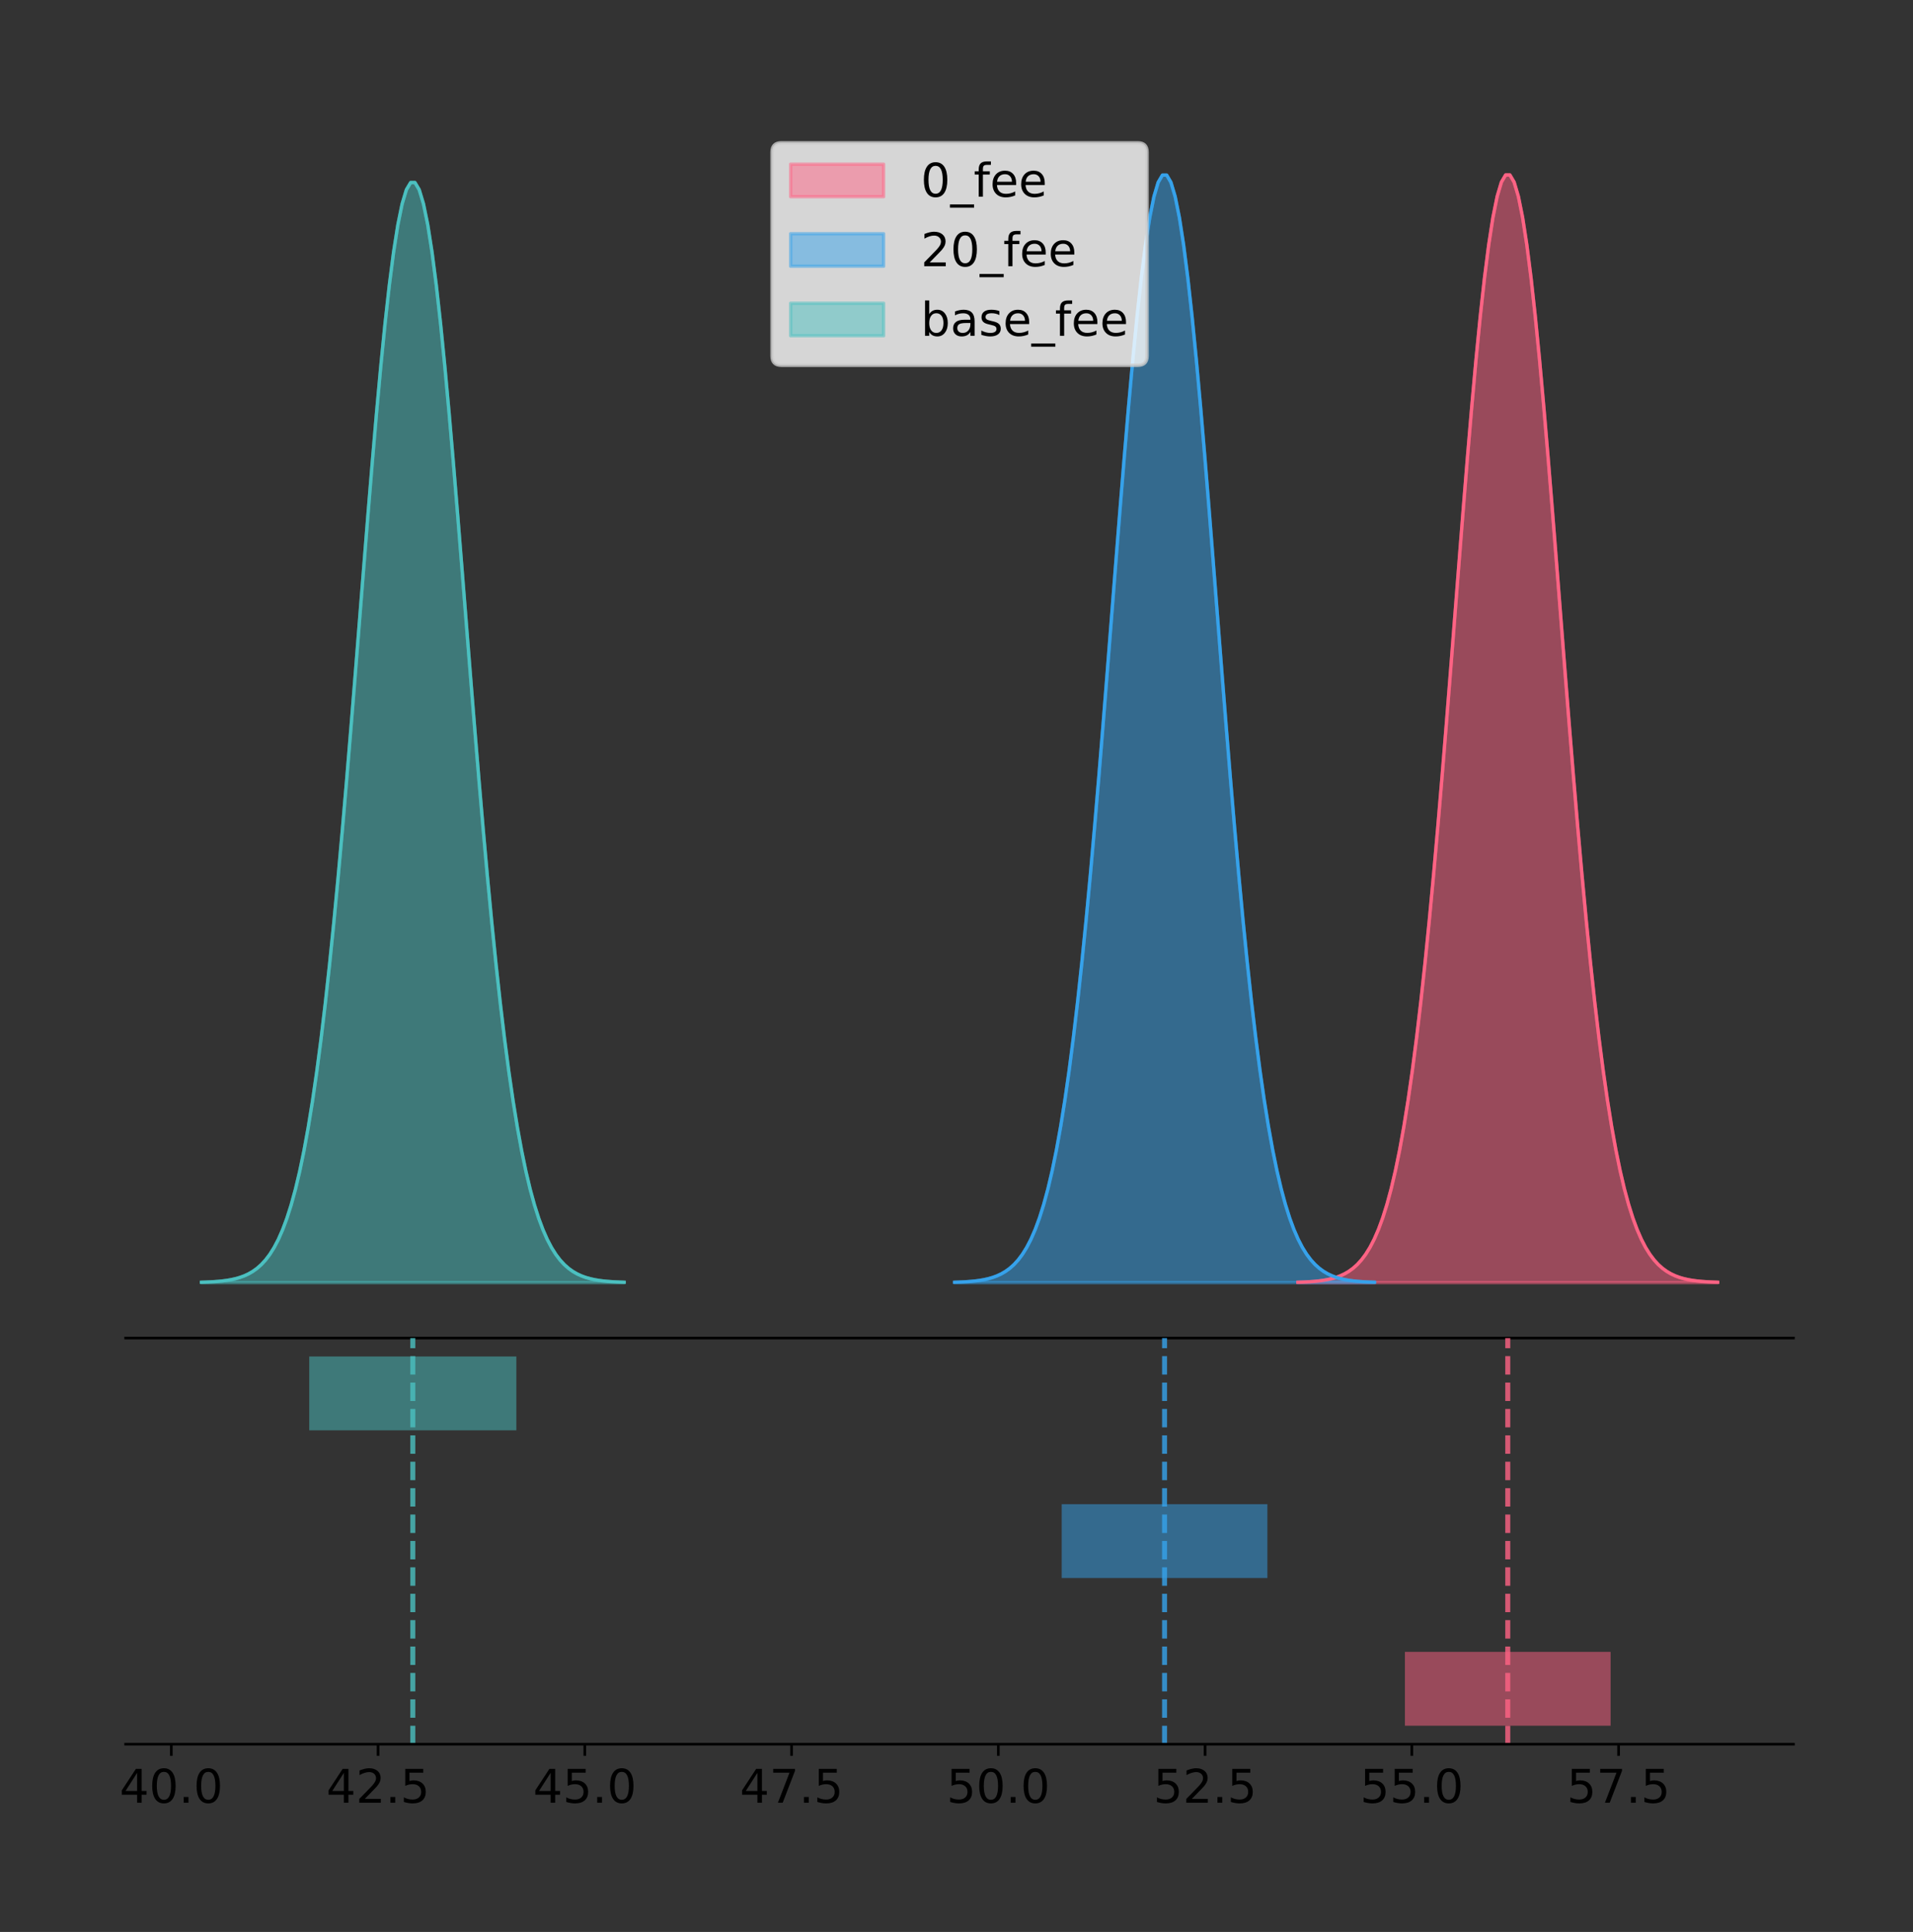 <?xml version="1.0" encoding="utf-8" standalone="no"?>
<!DOCTYPE svg PUBLIC "-//W3C//DTD SVG 1.1//EN"
  "http://www.w3.org/Graphics/SVG/1.1/DTD/svg11.dtd">
<!-- Created with matplotlib (https://matplotlib.org/) -->
<svg height="581.789pt" version="1.1" viewBox="0 0 576.041 581.789" width="576.041pt" xmlns="http://www.w3.org/2000/svg" xmlns:xlink="http://www.w3.org/1999/xlink">
 <rect x="0" y="0" width="576.041" height="581.789" fill="#333333" stroke="none"/>
 <defs>
  <style type="text/css">
*{stroke-linecap:butt;stroke-linejoin:round;}
  </style>
 </defs>
 <g id="figure_1">
  <g id="patch_1">
   <path d="M 0 581.789 
L 576.041 581.789 
L 576.041 0 
L 0 0 
z
" style="fill:none;"/>
  </g>
  <g id="axes_1">
   <g id="patch_2">
    <path d="M 37.841 402.93 
L 540.041 402.93 
L 540.041 36 
L 37.841 36 
z
" style="fill:none;"/>
   </g>
   <g id="PolyCollection_1">
    <defs>
     <path d="M 390.82 -195.538 
L 390.82 -195.65 
L 392.097 -195.692 
L 393.373 -195.749 
L 394.65 -195.825 
L 395.927 -195.925 
L 397.203 -196.058 
L 398.48 -196.23 
L 399.757 -196.455 
L 401.033 -196.744 
L 402.31 -197.115 
L 403.587 -197.585 
L 404.864 -198.179 
L 406.14 -198.923 
L 407.417 -199.848 
L 408.694 -200.99 
L 409.97 -202.39 
L 411.247 -204.093 
L 412.524 -206.151 
L 413.801 -208.617 
L 415.077 -211.552 
L 416.354 -215.017 
L 417.631 -219.078 
L 418.907 -223.801 
L 420.184 -229.25 
L 421.461 -235.488 
L 422.737 -242.572 
L 424.014 -250.552 
L 425.291 -259.468 
L 426.568 -269.344 
L 427.844 -280.192 
L 429.121 -292.002 
L 430.398 -304.744 
L 431.674 -318.365 
L 432.951 -332.786 
L 434.228 -347.901 
L 435.504 -363.58 
L 436.781 -379.667 
L 438.058 -395.98 
L 439.335 -412.318 
L 440.611 -428.462 
L 441.888 -444.18 
L 443.165 -459.23 
L 444.441 -473.372 
L 445.718 -486.366 
L 446.995 -497.987 
L 448.271 -508.025 
L 449.548 -516.294 
L 450.825 -522.64 
L 452.102 -526.94 
L 453.378 -529.111 
L 454.655 -529.111 
L 455.932 -526.94 
L 457.208 -522.64 
L 458.485 -516.294 
L 459.762 -508.025 
L 461.038 -497.987 
L 462.315 -486.366 
L 463.592 -473.372 
L 464.869 -459.23 
L 466.145 -444.18 
L 467.422 -428.462 
L 468.699 -412.318 
L 469.975 -395.98 
L 471.252 -379.667 
L 472.529 -363.58 
L 473.805 -347.901 
L 475.082 -332.786 
L 476.359 -318.365 
L 477.636 -304.744 
L 478.912 -292.002 
L 480.189 -280.192 
L 481.466 -269.344 
L 482.742 -259.468 
L 484.019 -250.552 
L 485.296 -242.572 
L 486.573 -235.488 
L 487.849 -229.25 
L 489.126 -223.801 
L 490.403 -219.078 
L 491.679 -215.017 
L 492.956 -211.552 
L 494.233 -208.617 
L 495.509 -206.151 
L 496.786 -204.093 
L 498.063 -202.39 
L 499.34 -200.99 
L 500.616 -199.848 
L 501.893 -198.923 
L 503.17 -198.179 
L 504.446 -197.585 
L 505.723 -197.115 
L 507 -196.744 
L 508.276 -196.455 
L 509.553 -196.23 
L 510.83 -196.058 
L 512.107 -195.925 
L 513.383 -195.825 
L 514.66 -195.749 
L 515.937 -195.692 
L 517.213 -195.65 
L 517.213 -195.538 
L 517.213 -195.538 
L 515.937 -195.538 
L 514.66 -195.538 
L 513.383 -195.538 
L 512.107 -195.538 
L 510.83 -195.538 
L 509.553 -195.538 
L 508.276 -195.538 
L 507 -195.538 
L 505.723 -195.538 
L 504.446 -195.538 
L 503.17 -195.538 
L 501.893 -195.538 
L 500.616 -195.538 
L 499.34 -195.538 
L 498.063 -195.538 
L 496.786 -195.538 
L 495.509 -195.538 
L 494.233 -195.538 
L 492.956 -195.538 
L 491.679 -195.538 
L 490.403 -195.538 
L 489.126 -195.538 
L 487.849 -195.538 
L 486.573 -195.538 
L 485.296 -195.538 
L 484.019 -195.538 
L 482.742 -195.538 
L 481.466 -195.538 
L 480.189 -195.538 
L 478.912 -195.538 
L 477.636 -195.538 
L 476.359 -195.538 
L 475.082 -195.538 
L 473.805 -195.538 
L 472.529 -195.538 
L 471.252 -195.538 
L 469.975 -195.538 
L 468.699 -195.538 
L 467.422 -195.538 
L 466.145 -195.538 
L 464.869 -195.538 
L 463.592 -195.538 
L 462.315 -195.538 
L 461.038 -195.538 
L 459.762 -195.538 
L 458.485 -195.538 
L 457.208 -195.538 
L 455.932 -195.538 
L 454.655 -195.538 
L 453.378 -195.538 
L 452.102 -195.538 
L 450.825 -195.538 
L 449.548 -195.538 
L 448.271 -195.538 
L 446.995 -195.538 
L 445.718 -195.538 
L 444.441 -195.538 
L 443.165 -195.538 
L 441.888 -195.538 
L 440.611 -195.538 
L 439.335 -195.538 
L 438.058 -195.538 
L 436.781 -195.538 
L 435.504 -195.538 
L 434.228 -195.538 
L 432.951 -195.538 
L 431.674 -195.538 
L 430.398 -195.538 
L 429.121 -195.538 
L 427.844 -195.538 
L 426.568 -195.538 
L 425.291 -195.538 
L 424.014 -195.538 
L 422.737 -195.538 
L 421.461 -195.538 
L 420.184 -195.538 
L 418.907 -195.538 
L 417.631 -195.538 
L 416.354 -195.538 
L 415.077 -195.538 
L 413.801 -195.538 
L 412.524 -195.538 
L 411.247 -195.538 
L 409.97 -195.538 
L 408.694 -195.538 
L 407.417 -195.538 
L 406.14 -195.538 
L 404.864 -195.538 
L 403.587 -195.538 
L 402.31 -195.538 
L 401.033 -195.538 
L 399.757 -195.538 
L 398.48 -195.538 
L 397.203 -195.538 
L 395.927 -195.538 
L 394.65 -195.538 
L 393.373 -195.538 
L 392.097 -195.538 
L 390.82 -195.538 
z
" id="m5c4eb0d1a1" style="stroke:#ff6384;stroke-opacity:0.5;"/>
    </defs>
    <g clip-path="url(#pcccb412ec0)">
     <use style="fill:#ff6384;fill-opacity:0.5;stroke:#ff6384;stroke-opacity:0.5;" x="0" xlink:href="#m5c4eb0d1a1" y="581.789"/>
    </g>
   </g>
   <g id="PolyCollection_2">
    <defs>
     <path d="M 287.463 -195.538 
L 287.463 -195.65 
L 288.74 -195.692 
L 290.017 -195.749 
L 291.294 -195.825 
L 292.571 -195.925 
L 293.848 -196.057 
L 295.125 -196.23 
L 296.402 -196.455 
L 297.679 -196.744 
L 298.955 -197.114 
L 300.232 -197.585 
L 301.509 -198.179 
L 302.786 -198.922 
L 304.063 -199.847 
L 305.34 -200.989 
L 306.617 -202.389 
L 307.894 -204.092 
L 309.171 -206.149 
L 310.447 -208.615 
L 311.724 -211.549 
L 313.001 -215.014 
L 314.278 -219.075 
L 315.555 -223.796 
L 316.832 -229.245 
L 318.109 -235.482 
L 319.386 -242.565 
L 320.663 -250.544 
L 321.94 -259.458 
L 323.216 -269.333 
L 324.493 -280.179 
L 325.77 -291.988 
L 327.047 -304.728 
L 328.324 -318.347 
L 329.601 -332.765 
L 330.878 -347.878 
L 332.155 -363.555 
L 333.432 -379.639 
L 334.708 -395.95 
L 335.985 -412.286 
L 337.262 -428.427 
L 338.539 -444.142 
L 339.816 -459.191 
L 341.093 -473.33 
L 342.37 -486.322 
L 343.647 -497.941 
L 344.924 -507.977 
L 346.2 -516.246 
L 347.477 -522.59 
L 348.754 -526.89 
L 350.031 -529.06 
L 351.308 -529.06 
L 352.585 -526.89 
L 353.862 -522.59 
L 355.139 -516.246 
L 356.416 -507.977 
L 357.693 -497.941 
L 358.969 -486.322 
L 360.246 -473.33 
L 361.523 -459.191 
L 362.8 -444.142 
L 364.077 -428.427 
L 365.354 -412.286 
L 366.631 -395.95 
L 367.908 -379.639 
L 369.185 -363.555 
L 370.461 -347.878 
L 371.738 -332.765 
L 373.015 -318.347 
L 374.292 -304.728 
L 375.569 -291.988 
L 376.846 -280.179 
L 378.123 -269.333 
L 379.4 -259.458 
L 380.677 -250.544 
L 381.954 -242.565 
L 383.23 -235.482 
L 384.507 -229.245 
L 385.784 -223.796 
L 387.061 -219.075 
L 388.338 -215.014 
L 389.615 -211.549 
L 390.892 -208.615 
L 392.169 -206.149 
L 393.446 -204.092 
L 394.722 -202.389 
L 395.999 -200.989 
L 397.276 -199.847 
L 398.553 -198.922 
L 399.83 -198.179 
L 401.107 -197.585 
L 402.384 -197.114 
L 403.661 -196.744 
L 404.938 -196.455 
L 406.215 -196.23 
L 407.491 -196.057 
L 408.768 -195.925 
L 410.045 -195.825 
L 411.322 -195.749 
L 412.599 -195.692 
L 413.876 -195.65 
L 413.876 -195.538 
L 413.876 -195.538 
L 412.599 -195.538 
L 411.322 -195.538 
L 410.045 -195.538 
L 408.768 -195.538 
L 407.491 -195.538 
L 406.215 -195.538 
L 404.938 -195.538 
L 403.661 -195.538 
L 402.384 -195.538 
L 401.107 -195.538 
L 399.83 -195.538 
L 398.553 -195.538 
L 397.276 -195.538 
L 395.999 -195.538 
L 394.722 -195.538 
L 393.446 -195.538 
L 392.169 -195.538 
L 390.892 -195.538 
L 389.615 -195.538 
L 388.338 -195.538 
L 387.061 -195.538 
L 385.784 -195.538 
L 384.507 -195.538 
L 383.23 -195.538 
L 381.954 -195.538 
L 380.677 -195.538 
L 379.4 -195.538 
L 378.123 -195.538 
L 376.846 -195.538 
L 375.569 -195.538 
L 374.292 -195.538 
L 373.015 -195.538 
L 371.738 -195.538 
L 370.461 -195.538 
L 369.185 -195.538 
L 367.908 -195.538 
L 366.631 -195.538 
L 365.354 -195.538 
L 364.077 -195.538 
L 362.8 -195.538 
L 361.523 -195.538 
L 360.246 -195.538 
L 358.969 -195.538 
L 357.693 -195.538 
L 356.416 -195.538 
L 355.139 -195.538 
L 353.862 -195.538 
L 352.585 -195.538 
L 351.308 -195.538 
L 350.031 -195.538 
L 348.754 -195.538 
L 347.477 -195.538 
L 346.2 -195.538 
L 344.924 -195.538 
L 343.647 -195.538 
L 342.37 -195.538 
L 341.093 -195.538 
L 339.816 -195.538 
L 338.539 -195.538 
L 337.262 -195.538 
L 335.985 -195.538 
L 334.708 -195.538 
L 333.432 -195.538 
L 332.155 -195.538 
L 330.878 -195.538 
L 329.601 -195.538 
L 328.324 -195.538 
L 327.047 -195.538 
L 325.77 -195.538 
L 324.493 -195.538 
L 323.216 -195.538 
L 321.94 -195.538 
L 320.663 -195.538 
L 319.386 -195.538 
L 318.109 -195.538 
L 316.832 -195.538 
L 315.555 -195.538 
L 314.278 -195.538 
L 313.001 -195.538 
L 311.724 -195.538 
L 310.447 -195.538 
L 309.171 -195.538 
L 307.894 -195.538 
L 306.617 -195.538 
L 305.34 -195.538 
L 304.063 -195.538 
L 302.786 -195.538 
L 301.509 -195.538 
L 300.232 -195.538 
L 298.955 -195.538 
L 297.679 -195.538 
L 296.402 -195.538 
L 295.125 -195.538 
L 293.848 -195.538 
L 292.571 -195.538 
L 291.294 -195.538 
L 290.017 -195.538 
L 288.74 -195.538 
L 287.463 -195.538 
z
" id="m0c954ca272" style="stroke:#36a2eb;stroke-opacity:0.5;"/>
    </defs>
    <g clip-path="url(#pcccb412ec0)">
     <use style="fill:#36a2eb;fill-opacity:0.5;stroke:#36a2eb;stroke-opacity:0.5;" x="0" xlink:href="#m0c954ca272" y="581.789"/>
    </g>
   </g>
   <g id="PolyCollection_3">
    <defs>
     <path d="M 60.668 -195.538 
L 60.668 -195.649 
L 61.953 -195.691 
L 63.239 -195.748 
L 64.525 -195.823 
L 65.81 -195.923 
L 67.096 -196.054 
L 68.381 -196.226 
L 69.667 -196.449 
L 70.952 -196.736 
L 72.238 -197.104 
L 73.523 -197.571 
L 74.809 -198.161 
L 76.094 -198.9 
L 77.38 -199.818 
L 78.666 -200.953 
L 79.951 -202.343 
L 81.237 -204.035 
L 82.522 -206.078 
L 83.808 -208.527 
L 85.093 -211.441 
L 86.379 -214.883 
L 87.664 -218.916 
L 88.95 -223.606 
L 90.235 -229.018 
L 91.521 -235.213 
L 92.807 -242.249 
L 94.092 -250.174 
L 95.378 -259.028 
L 96.663 -268.837 
L 97.949 -279.61 
L 99.234 -291.339 
L 100.52 -303.993 
L 101.805 -317.52 
L 103.091 -331.842 
L 104.376 -346.853 
L 105.662 -362.425 
L 106.948 -378.4 
L 108.233 -394.601 
L 109.519 -410.827 
L 110.804 -426.86 
L 112.09 -442.469 
L 113.375 -457.416 
L 114.661 -471.46 
L 115.946 -484.365 
L 117.232 -495.906 
L 118.517 -505.875 
L 119.803 -514.088 
L 121.089 -520.39 
L 122.374 -524.66 
L 123.66 -526.816 
L 124.945 -526.816 
L 126.231 -524.66 
L 127.516 -520.39 
L 128.802 -514.088 
L 130.087 -505.875 
L 131.373 -495.906 
L 132.658 -484.365 
L 133.944 -471.46 
L 135.23 -457.416 
L 136.515 -442.469 
L 137.801 -426.86 
L 139.086 -410.827 
L 140.372 -394.601 
L 141.657 -378.4 
L 142.943 -362.425 
L 144.228 -346.853 
L 145.514 -331.842 
L 146.799 -317.52 
L 148.085 -303.993 
L 149.37 -291.339 
L 150.656 -279.61 
L 151.942 -268.837 
L 153.227 -259.028 
L 154.513 -250.174 
L 155.798 -242.249 
L 157.084 -235.213 
L 158.369 -229.018 
L 159.655 -223.606 
L 160.94 -218.916 
L 162.226 -214.883 
L 163.511 -211.441 
L 164.797 -208.527 
L 166.083 -206.078 
L 167.368 -204.035 
L 168.654 -202.343 
L 169.939 -200.953 
L 171.225 -199.818 
L 172.51 -198.9 
L 173.796 -198.161 
L 175.081 -197.571 
L 176.367 -197.104 
L 177.652 -196.736 
L 178.938 -196.449 
L 180.224 -196.226 
L 181.509 -196.054 
L 182.795 -195.923 
L 184.08 -195.823 
L 185.366 -195.748 
L 186.651 -195.691 
L 187.937 -195.649 
L 187.937 -195.538 
L 187.937 -195.538 
L 186.651 -195.538 
L 185.366 -195.538 
L 184.08 -195.538 
L 182.795 -195.538 
L 181.509 -195.538 
L 180.224 -195.538 
L 178.938 -195.538 
L 177.652 -195.538 
L 176.367 -195.538 
L 175.081 -195.538 
L 173.796 -195.538 
L 172.51 -195.538 
L 171.225 -195.538 
L 169.939 -195.538 
L 168.654 -195.538 
L 167.368 -195.538 
L 166.083 -195.538 
L 164.797 -195.538 
L 163.511 -195.538 
L 162.226 -195.538 
L 160.94 -195.538 
L 159.655 -195.538 
L 158.369 -195.538 
L 157.084 -195.538 
L 155.798 -195.538 
L 154.513 -195.538 
L 153.227 -195.538 
L 151.942 -195.538 
L 150.656 -195.538 
L 149.37 -195.538 
L 148.085 -195.538 
L 146.799 -195.538 
L 145.514 -195.538 
L 144.228 -195.538 
L 142.943 -195.538 
L 141.657 -195.538 
L 140.372 -195.538 
L 139.086 -195.538 
L 137.801 -195.538 
L 136.515 -195.538 
L 135.23 -195.538 
L 133.944 -195.538 
L 132.658 -195.538 
L 131.373 -195.538 
L 130.087 -195.538 
L 128.802 -195.538 
L 127.516 -195.538 
L 126.231 -195.538 
L 124.945 -195.538 
L 123.66 -195.538 
L 122.374 -195.538 
L 121.089 -195.538 
L 119.803 -195.538 
L 118.517 -195.538 
L 117.232 -195.538 
L 115.946 -195.538 
L 114.661 -195.538 
L 113.375 -195.538 
L 112.09 -195.538 
L 110.804 -195.538 
L 109.519 -195.538 
L 108.233 -195.538 
L 106.948 -195.538 
L 105.662 -195.538 
L 104.376 -195.538 
L 103.091 -195.538 
L 101.805 -195.538 
L 100.52 -195.538 
L 99.234 -195.538 
L 97.949 -195.538 
L 96.663 -195.538 
L 95.378 -195.538 
L 94.092 -195.538 
L 92.807 -195.538 
L 91.521 -195.538 
L 90.235 -195.538 
L 88.95 -195.538 
L 87.664 -195.538 
L 86.379 -195.538 
L 85.093 -195.538 
L 83.808 -195.538 
L 82.522 -195.538 
L 81.237 -195.538 
L 79.951 -195.538 
L 78.666 -195.538 
L 77.38 -195.538 
L 76.094 -195.538 
L 74.809 -195.538 
L 73.523 -195.538 
L 72.238 -195.538 
L 70.952 -195.538 
L 69.667 -195.538 
L 68.381 -195.538 
L 67.096 -195.538 
L 65.81 -195.538 
L 64.525 -195.538 
L 63.239 -195.538 
L 61.953 -195.538 
L 60.668 -195.538 
z
" id="m2a91785a54" style="stroke:#4bc0c0;stroke-opacity:0.5;"/>
    </defs>
    <g clip-path="url(#pcccb412ec0)">
     <use style="fill:#4bc0c0;fill-opacity:0.5;stroke:#4bc0c0;stroke-opacity:0.5;" x="0" xlink:href="#m2a91785a54" y="581.789"/>
    </g>
   </g>
   <g id="line2d_1">
    <path clip-path="url(#pcccb412ec0)" d="M 390.82 386.139 
L 392.097 386.097 
L 393.373 386.04 
L 394.65 385.965 
L 395.927 385.864 
L 397.203 385.732 
L 398.48 385.559 
L 399.757 385.334 
L 401.033 385.045 
L 402.31 384.675 
L 403.587 384.204 
L 404.864 383.61 
L 406.14 382.867 
L 407.417 381.941 
L 408.694 380.799 
L 409.97 379.399 
L 411.247 377.696 
L 412.524 375.639 
L 413.801 373.172 
L 415.077 370.238 
L 416.354 366.772 
L 417.631 362.711 
L 418.907 357.989 
L 420.184 352.539 
L 421.461 346.301 
L 422.737 339.217 
L 424.014 331.237 
L 425.291 322.322 
L 426.568 312.445 
L 427.844 301.597 
L 429.121 289.787 
L 430.398 277.045 
L 431.674 263.424 
L 432.951 249.004 
L 434.228 233.888 
L 435.504 218.209 
L 436.781 202.123 
L 438.058 185.809 
L 439.335 169.471 
L 440.611 153.327 
L 441.888 137.61 
L 443.165 122.559 
L 444.441 108.418 
L 445.718 95.423 
L 446.995 83.803 
L 448.271 73.765 
L 449.548 65.495 
L 450.825 59.15 
L 452.102 54.85 
L 453.378 52.679 
L 454.655 52.679 
L 455.932 54.85 
L 457.208 59.15 
L 458.485 65.495 
L 459.762 73.765 
L 461.038 83.803 
L 462.315 95.423 
L 463.592 108.418 
L 464.869 122.559 
L 466.145 137.61 
L 467.422 153.327 
L 468.699 169.471 
L 469.975 185.809 
L 471.252 202.123 
L 472.529 218.209 
L 473.805 233.888 
L 475.082 249.004 
L 476.359 263.424 
L 477.636 277.045 
L 478.912 289.787 
L 480.189 301.597 
L 481.466 312.445 
L 482.742 322.322 
L 484.019 331.237 
L 485.296 339.217 
L 486.573 346.301 
L 487.849 352.539 
L 489.126 357.989 
L 490.403 362.711 
L 491.679 366.772 
L 492.956 370.238 
L 494.233 373.172 
L 495.509 375.639 
L 496.786 377.696 
L 498.063 379.399 
L 499.34 380.799 
L 500.616 381.941 
L 501.893 382.867 
L 503.17 383.61 
L 504.446 384.204 
L 505.723 384.675 
L 507 385.045 
L 508.276 385.334 
L 509.553 385.559 
L 510.83 385.732 
L 512.107 385.864 
L 513.383 385.965 
L 514.66 386.04 
L 515.937 386.097 
L 517.213 386.139 
" style="fill:none;stroke:#ff6384;stroke-linecap:square;"/>
   </g>
   <g id="line2d_2">
    <path clip-path="url(#pcccb412ec0)" d="M 287.463 386.139 
L 288.74 386.097 
L 290.017 386.04 
L 291.294 385.965 
L 292.571 385.864 
L 293.848 385.732 
L 295.125 385.559 
L 296.402 385.335 
L 297.679 385.045 
L 298.955 384.675 
L 300.232 384.204 
L 301.509 383.611 
L 302.786 382.867 
L 304.063 381.942 
L 305.34 380.8 
L 306.617 379.4 
L 307.894 377.697 
L 309.171 375.64 
L 310.447 373.174 
L 311.724 370.24 
L 313.001 366.775 
L 314.278 362.715 
L 315.555 357.993 
L 316.832 352.545 
L 318.109 346.307 
L 319.386 339.224 
L 320.663 331.245 
L 321.94 322.331 
L 323.216 312.456 
L 324.493 301.61 
L 325.77 289.802 
L 327.047 277.061 
L 328.324 263.443 
L 329.601 249.024 
L 330.878 233.911 
L 332.155 218.234 
L 333.432 202.15 
L 334.708 185.84 
L 335.985 169.504 
L 337.262 153.362 
L 338.539 137.647 
L 339.816 122.599 
L 341.093 108.46 
L 342.37 95.467 
L 343.647 83.848 
L 344.924 73.812 
L 346.2 65.544 
L 347.477 59.199 
L 348.754 54.9 
L 350.031 52.729 
L 351.308 52.729 
L 352.585 54.9 
L 353.862 59.199 
L 355.139 65.544 
L 356.416 73.812 
L 357.693 83.848 
L 358.969 95.467 
L 360.246 108.46 
L 361.523 122.599 
L 362.8 137.647 
L 364.077 153.362 
L 365.354 169.504 
L 366.631 185.84 
L 367.908 202.15 
L 369.185 218.234 
L 370.461 233.911 
L 371.738 249.024 
L 373.015 263.443 
L 374.292 277.061 
L 375.569 289.802 
L 376.846 301.61 
L 378.123 312.456 
L 379.4 322.331 
L 380.677 331.245 
L 381.954 339.224 
L 383.23 346.307 
L 384.507 352.545 
L 385.784 357.993 
L 387.061 362.715 
L 388.338 366.775 
L 389.615 370.24 
L 390.892 373.174 
L 392.169 375.64 
L 393.446 377.697 
L 394.722 379.4 
L 395.999 380.8 
L 397.276 381.942 
L 398.553 382.867 
L 399.83 383.611 
L 401.107 384.204 
L 402.384 384.675 
L 403.661 385.045 
L 404.938 385.335 
L 406.215 385.559 
L 407.491 385.732 
L 408.768 385.864 
L 410.045 385.965 
L 411.322 386.04 
L 412.599 386.097 
L 413.876 386.139 
" style="fill:none;stroke:#36a2eb;stroke-linecap:square;"/>
   </g>
   <g id="line2d_3">
    <path clip-path="url(#pcccb412ec0)" d="M 60.668 386.14 
L 61.953 386.098 
L 63.239 386.042 
L 64.525 385.967 
L 65.81 385.867 
L 67.096 385.735 
L 68.381 385.564 
L 69.667 385.341 
L 70.952 385.053 
L 72.238 384.686 
L 73.523 384.218 
L 74.809 383.628 
L 76.094 382.89 
L 77.38 381.971 
L 78.666 380.837 
L 79.951 379.446 
L 81.237 377.755 
L 82.522 375.712 
L 83.808 373.262 
L 85.093 370.348 
L 86.379 366.906 
L 87.664 362.873 
L 88.95 358.183 
L 90.235 352.771 
L 91.521 346.576 
L 92.807 339.541 
L 94.092 331.615 
L 95.378 322.761 
L 96.663 312.953 
L 97.949 302.18 
L 99.234 290.451 
L 100.52 277.796 
L 101.805 264.269 
L 103.091 249.948 
L 104.376 234.936 
L 105.662 219.365 
L 106.948 203.389 
L 108.233 187.188 
L 109.519 170.962 
L 110.804 154.929 
L 112.09 139.32 
L 113.375 124.373 
L 114.661 110.329 
L 115.946 97.424 
L 117.232 85.883 
L 118.517 75.914 
L 119.803 67.702 
L 121.089 61.4 
L 122.374 57.129 
L 123.66 54.973 
L 124.945 54.973 
L 126.231 57.129 
L 127.516 61.4 
L 128.802 67.702 
L 130.087 75.914 
L 131.373 85.883 
L 132.658 97.424 
L 133.944 110.329 
L 135.23 124.373 
L 136.515 139.32 
L 137.801 154.929 
L 139.086 170.962 
L 140.372 187.188 
L 141.657 203.389 
L 142.943 219.365 
L 144.228 234.936 
L 145.514 249.948 
L 146.799 264.269 
L 148.085 277.796 
L 149.37 290.451 
L 150.656 302.18 
L 151.942 312.953 
L 153.227 322.761 
L 154.513 331.615 
L 155.798 339.541 
L 157.084 346.576 
L 158.369 352.771 
L 159.655 358.183 
L 160.94 362.873 
L 162.226 366.906 
L 163.511 370.348 
L 164.797 373.262 
L 166.083 375.712 
L 167.368 377.755 
L 168.654 379.446 
L 169.939 380.837 
L 171.225 381.971 
L 172.51 382.89 
L 173.796 383.628 
L 175.081 384.218 
L 176.367 384.686 
L 177.652 385.053 
L 178.938 385.341 
L 180.224 385.564 
L 181.509 385.735 
L 182.795 385.867 
L 184.08 385.967 
L 185.366 386.042 
L 186.651 386.098 
L 187.937 386.14 
" style="fill:none;stroke:#4bc0c0;stroke-linecap:square;"/>
   </g>
   <g id="patch_3">
    <path d="M 37.841 402.93 
L 540.041 402.93 
" style="fill:none;stroke:#000000;stroke-linecap:square;stroke-linejoin:miter;stroke-width:0.8;"/>
   </g>
   <g id="legend_1">
    <g id="patch_4">
     <path d="M 235.275 110.016 
L 342.607 110.016 
Q 345.407 110.016 345.407 107.216 
L 345.407 45.8 
Q 345.407 43 342.607 43 
L 235.275 43 
Q 232.475 43 232.475 45.8 
L 232.475 107.216 
Q 232.475 110.016 235.275 110.016 
z
" style="fill:#ffffff;opacity:0.8;stroke:#cccccc;stroke-linejoin:miter;"/>
    </g>
    <g id="patch_5">
     <path d="M 238.075 59.238 
L 266.075 59.238 
L 266.075 49.438 
L 238.075 49.438 
z
" style="fill:#ff6384;opacity:0.5;stroke:#ff6384;stroke-linejoin:miter;"/>
    </g>
    <g id="text_1">
     <!-- 0_fee -->
     <defs>
      <path d="M 31.781 66.406 
Q 24.172 66.406 20.328 58.906 
Q 16.5 51.422 16.5 36.375 
Q 16.5 21.391 20.328 13.891 
Q 24.172 6.391 31.781 6.391 
Q 39.453 6.391 43.281 13.891 
Q 47.125 21.391 47.125 36.375 
Q 47.125 51.422 43.281 58.906 
Q 39.453 66.406 31.781 66.406 
z
M 31.781 74.219 
Q 44.047 74.219 50.516 64.516 
Q 56.984 54.828 56.984 36.375 
Q 56.984 17.969 50.516 8.266 
Q 44.047 -1.422 31.781 -1.422 
Q 19.531 -1.422 13.062 8.266 
Q 6.594 17.969 6.594 36.375 
Q 6.594 54.828 13.062 64.516 
Q 19.531 74.219 31.781 74.219 
z
" id="DejaVuSans-48"/>
      <path d="M 50.984 -16.609 
L 50.984 -23.578 
L -0.984 -23.578 
L -0.984 -16.609 
z
" id="DejaVuSans-95"/>
      <path d="M 37.109 75.984 
L 37.109 68.5 
L 28.516 68.5 
Q 23.688 68.5 21.797 66.547 
Q 19.922 64.594 19.922 59.516 
L 19.922 54.688 
L 34.719 54.688 
L 34.719 47.703 
L 19.922 47.703 
L 19.922 0 
L 10.891 0 
L 10.891 47.703 
L 2.297 47.703 
L 2.297 54.688 
L 10.891 54.688 
L 10.891 58.5 
Q 10.891 67.625 15.141 71.797 
Q 19.391 75.984 28.609 75.984 
z
" id="DejaVuSans-102"/>
      <path d="M 56.203 29.594 
L 56.203 25.203 
L 14.891 25.203 
Q 15.484 15.922 20.484 11.062 
Q 25.484 6.203 34.422 6.203 
Q 39.594 6.203 44.453 7.469 
Q 49.312 8.734 54.109 11.281 
L 54.109 2.781 
Q 49.266 0.734 44.188 -0.344 
Q 39.109 -1.422 33.891 -1.422 
Q 20.797 -1.422 13.156 6.188 
Q 5.516 13.812 5.516 26.812 
Q 5.516 40.234 12.766 48.109 
Q 20.016 56 32.328 56 
Q 43.359 56 49.781 48.891 
Q 56.203 41.797 56.203 29.594 
z
M 47.219 32.234 
Q 47.125 39.594 43.094 43.984 
Q 39.062 48.391 32.422 48.391 
Q 24.906 48.391 20.391 44.141 
Q 15.875 39.891 15.188 32.172 
z
" id="DejaVuSans-101"/>
     </defs>
     <g transform="translate(277.275 59.238)scale(0.14 -0.14)">
      <use xlink:href="#DejaVuSans-48"/>
      <use x="63.623" xlink:href="#DejaVuSans-95"/>
      <use x="113.623" xlink:href="#DejaVuSans-102"/>
      <use x="148.828" xlink:href="#DejaVuSans-101"/>
      <use x="210.352" xlink:href="#DejaVuSans-101"/>
     </g>
    </g>
    <g id="patch_6">
     <path d="M 238.075 80.177 
L 266.075 80.177 
L 266.075 70.377 
L 238.075 70.377 
z
" style="fill:#36a2eb;opacity:0.5;stroke:#36a2eb;stroke-linejoin:miter;"/>
    </g>
    <g id="text_2">
     <!-- 20_fee -->
     <defs>
      <path d="M 19.188 8.297 
L 53.609 8.297 
L 53.609 0 
L 7.328 0 
L 7.328 8.297 
Q 12.938 14.109 22.625 23.891 
Q 32.328 33.688 34.812 36.531 
Q 39.547 41.844 41.422 45.531 
Q 43.312 49.219 43.312 52.781 
Q 43.312 58.594 39.234 62.25 
Q 35.156 65.922 28.609 65.922 
Q 23.969 65.922 18.812 64.312 
Q 13.672 62.703 7.812 59.422 
L 7.812 69.391 
Q 13.766 71.781 18.938 73 
Q 24.125 74.219 28.422 74.219 
Q 39.75 74.219 46.484 68.547 
Q 53.219 62.891 53.219 53.422 
Q 53.219 48.922 51.531 44.891 
Q 49.859 40.875 45.406 35.406 
Q 44.188 33.984 37.641 27.219 
Q 31.109 20.453 19.188 8.297 
z
" id="DejaVuSans-50"/>
     </defs>
     <g transform="translate(277.275 80.177)scale(0.14 -0.14)">
      <use xlink:href="#DejaVuSans-50"/>
      <use x="63.623" xlink:href="#DejaVuSans-48"/>
      <use x="127.246" xlink:href="#DejaVuSans-95"/>
      <use x="177.246" xlink:href="#DejaVuSans-102"/>
      <use x="212.451" xlink:href="#DejaVuSans-101"/>
      <use x="273.975" xlink:href="#DejaVuSans-101"/>
     </g>
    </g>
    <g id="patch_7">
     <path d="M 238.075 101.115 
L 266.075 101.115 
L 266.075 91.315 
L 238.075 91.315 
z
" style="fill:#4bc0c0;opacity:0.5;stroke:#4bc0c0;stroke-linejoin:miter;"/>
    </g>
    <g id="text_3">
     <!-- base_fee -->
     <defs>
      <path d="M 48.688 27.297 
Q 48.688 37.203 44.609 42.844 
Q 40.531 48.484 33.406 48.484 
Q 26.266 48.484 22.188 42.844 
Q 18.109 37.203 18.109 27.297 
Q 18.109 17.391 22.188 11.75 
Q 26.266 6.109 33.406 6.109 
Q 40.531 6.109 44.609 11.75 
Q 48.688 17.391 48.688 27.297 
z
M 18.109 46.391 
Q 20.953 51.266 25.266 53.625 
Q 29.594 56 35.594 56 
Q 45.562 56 51.781 48.094 
Q 58.016 40.188 58.016 27.297 
Q 58.016 14.406 51.781 6.484 
Q 45.562 -1.422 35.594 -1.422 
Q 29.594 -1.422 25.266 0.953 
Q 20.953 3.328 18.109 8.203 
L 18.109 0 
L 9.078 0 
L 9.078 75.984 
L 18.109 75.984 
z
" id="DejaVuSans-98"/>
      <path d="M 34.281 27.484 
Q 23.391 27.484 19.188 25 
Q 14.984 22.516 14.984 16.5 
Q 14.984 11.719 18.141 8.906 
Q 21.297 6.109 26.703 6.109 
Q 34.188 6.109 38.703 11.406 
Q 43.219 16.703 43.219 25.484 
L 43.219 27.484 
z
M 52.203 31.203 
L 52.203 0 
L 43.219 0 
L 43.219 8.297 
Q 40.141 3.328 35.547 0.953 
Q 30.953 -1.422 24.312 -1.422 
Q 15.922 -1.422 10.953 3.297 
Q 6 8.016 6 15.922 
Q 6 25.141 12.172 29.828 
Q 18.359 34.516 30.609 34.516 
L 43.219 34.516 
L 43.219 35.406 
Q 43.219 41.609 39.141 45 
Q 35.062 48.391 27.688 48.391 
Q 23 48.391 18.547 47.266 
Q 14.109 46.141 10.016 43.891 
L 10.016 52.203 
Q 14.938 54.109 19.578 55.047 
Q 24.219 56 28.609 56 
Q 40.484 56 46.344 49.844 
Q 52.203 43.703 52.203 31.203 
z
" id="DejaVuSans-97"/>
      <path d="M 44.281 53.078 
L 44.281 44.578 
Q 40.484 46.531 36.375 47.5 
Q 32.281 48.484 27.875 48.484 
Q 21.188 48.484 17.844 46.438 
Q 14.5 44.391 14.5 40.281 
Q 14.5 37.156 16.891 35.375 
Q 19.281 33.594 26.516 31.984 
L 29.594 31.297 
Q 39.156 29.25 43.188 25.516 
Q 47.219 21.781 47.219 15.094 
Q 47.219 7.469 41.188 3.016 
Q 35.156 -1.422 24.609 -1.422 
Q 20.219 -1.422 15.453 -0.562 
Q 10.688 0.297 5.422 2 
L 5.422 11.281 
Q 10.406 8.688 15.234 7.391 
Q 20.062 6.109 24.812 6.109 
Q 31.156 6.109 34.562 8.281 
Q 37.984 10.453 37.984 14.406 
Q 37.984 18.062 35.516 20.016 
Q 33.062 21.969 24.703 23.781 
L 21.578 24.516 
Q 13.234 26.266 9.516 29.906 
Q 5.812 33.547 5.812 39.891 
Q 5.812 47.609 11.281 51.797 
Q 16.75 56 26.812 56 
Q 31.781 56 36.172 55.266 
Q 40.578 54.547 44.281 53.078 
z
" id="DejaVuSans-115"/>
     </defs>
     <g transform="translate(277.275 101.115)scale(0.14 -0.14)">
      <use xlink:href="#DejaVuSans-98"/>
      <use x="63.477" xlink:href="#DejaVuSans-97"/>
      <use x="124.756" xlink:href="#DejaVuSans-115"/>
      <use x="176.855" xlink:href="#DejaVuSans-101"/>
      <use x="238.379" xlink:href="#DejaVuSans-95"/>
      <use x="288.379" xlink:href="#DejaVuSans-102"/>
      <use x="323.584" xlink:href="#DejaVuSans-101"/>
      <use x="385.107" xlink:href="#DejaVuSans-101"/>
     </g>
    </g>
   </g>
  </g>
  <g id="axes_2">
   <g id="patch_8">
    <path d="M 37.841 525.24 
L 540.041 525.24 
L 540.041 402.93 
L 37.841 402.93 
z
" style="fill:none;"/>
   </g>
   <g id="patch_9">
    <path clip-path="url(#pf8fac4ece0)" d="M 423.05 519.68 
L 484.983 519.68 
L 484.983 497.442 
L 423.05 497.442 
z
" style="fill:#ff6384;opacity:0.5;"/>
   </g>
   <g id="patch_10">
    <path clip-path="url(#pf8fac4ece0)" d="M 319.699 475.204 
L 381.641 475.204 
L 381.641 452.966 
L 319.699 452.966 
z
" style="fill:#36a2eb;opacity:0.5;"/>
   </g>
   <g id="patch_11">
    <path clip-path="url(#pf8fac4ece0)" d="M 93.121 430.728 
L 155.483 430.728 
L 155.483 408.49 
L 93.121 408.49 
z
" style="fill:#4bc0c0;opacity:0.5;"/>
   </g>
   <g id="matplotlib.axis_1">
    <g id="xtick_1">
     <g id="line2d_4">
      <defs>
       <path d="M 0 0 
L 0 3.5 
" id="m2d1aec0ffc" style="stroke:#000000;stroke-width:0.8;"/>
      </defs>
      <g>
       <use style="stroke:#000000;stroke-width:0.8;" x="51.586" xlink:href="#m2d1aec0ffc" y="525.24"/>
      </g>
     </g>
     <g id="text_4">
      <!-- 40.0 -->
      <defs>
       <path d="M 37.797 64.312 
L 12.891 25.391 
L 37.797 25.391 
z
M 35.203 72.906 
L 47.609 72.906 
L 47.609 25.391 
L 58.016 25.391 
L 58.016 17.188 
L 47.609 17.188 
L 47.609 0 
L 37.797 0 
L 37.797 17.188 
L 4.891 17.188 
L 4.891 26.703 
z
" id="DejaVuSans-52"/>
       <path d="M 10.688 12.406 
L 21 12.406 
L 21 0 
L 10.688 0 
z
" id="DejaVuSans-46"/>
      </defs>
      <g transform="translate(36 542.878)scale(0.14 -0.14)">
       <use xlink:href="#DejaVuSans-52"/>
       <use x="63.623" xlink:href="#DejaVuSans-48"/>
       <use x="127.246" xlink:href="#DejaVuSans-46"/>
       <use x="159.033" xlink:href="#DejaVuSans-48"/>
      </g>
     </g>
    </g>
    <g id="xtick_2">
     <g id="line2d_5">
      <g>
       <use style="stroke:#000000;stroke-width:0.8;" x="113.843" xlink:href="#m2d1aec0ffc" y="525.24"/>
      </g>
     </g>
     <g id="text_5">
      <!-- 42.5 -->
      <defs>
       <path d="M 10.797 72.906 
L 49.516 72.906 
L 49.516 64.594 
L 19.828 64.594 
L 19.828 46.734 
Q 21.969 47.469 24.109 47.828 
Q 26.266 48.188 28.422 48.188 
Q 40.625 48.188 47.75 41.5 
Q 54.891 34.812 54.891 23.391 
Q 54.891 11.625 47.562 5.094 
Q 40.234 -1.422 26.906 -1.422 
Q 22.312 -1.422 17.547 -0.641 
Q 12.797 0.141 7.719 1.703 
L 7.719 11.625 
Q 12.109 9.234 16.797 8.062 
Q 21.484 6.891 26.703 6.891 
Q 35.156 6.891 40.078 11.328 
Q 45.016 15.766 45.016 23.391 
Q 45.016 31 40.078 35.438 
Q 35.156 39.891 26.703 39.891 
Q 22.75 39.891 18.812 39.016 
Q 14.891 38.141 10.797 36.281 
z
" id="DejaVuSans-53"/>
      </defs>
      <g transform="translate(98.257 542.878)scale(0.14 -0.14)">
       <use xlink:href="#DejaVuSans-52"/>
       <use x="63.623" xlink:href="#DejaVuSans-50"/>
       <use x="127.246" xlink:href="#DejaVuSans-46"/>
       <use x="159.033" xlink:href="#DejaVuSans-53"/>
      </g>
     </g>
    </g>
    <g id="xtick_3">
     <g id="line2d_6">
      <g>
       <use style="stroke:#000000;stroke-width:0.8;" x="176.1" xlink:href="#m2d1aec0ffc" y="525.24"/>
      </g>
     </g>
     <g id="text_6">
      <!-- 45.0 -->
      <g transform="translate(160.514 542.878)scale(0.14 -0.14)">
       <use xlink:href="#DejaVuSans-52"/>
       <use x="63.623" xlink:href="#DejaVuSans-53"/>
       <use x="127.246" xlink:href="#DejaVuSans-46"/>
       <use x="159.033" xlink:href="#DejaVuSans-48"/>
      </g>
     </g>
    </g>
    <g id="xtick_4">
     <g id="line2d_7">
      <g>
       <use style="stroke:#000000;stroke-width:0.8;" x="238.358" xlink:href="#m2d1aec0ffc" y="525.24"/>
      </g>
     </g>
     <g id="text_7">
      <!-- 47.5 -->
      <defs>
       <path d="M 8.203 72.906 
L 55.078 72.906 
L 55.078 68.703 
L 28.609 0 
L 18.312 0 
L 43.219 64.594 
L 8.203 64.594 
z
" id="DejaVuSans-55"/>
      </defs>
      <g transform="translate(222.772 542.878)scale(0.14 -0.14)">
       <use xlink:href="#DejaVuSans-52"/>
       <use x="63.623" xlink:href="#DejaVuSans-55"/>
       <use x="127.246" xlink:href="#DejaVuSans-46"/>
       <use x="159.033" xlink:href="#DejaVuSans-53"/>
      </g>
     </g>
    </g>
    <g id="xtick_5">
     <g id="line2d_8">
      <g>
       <use style="stroke:#000000;stroke-width:0.8;" x="300.615" xlink:href="#m2d1aec0ffc" y="525.24"/>
      </g>
     </g>
     <g id="text_8">
      <!-- 50.0 -->
      <g transform="translate(285.029 542.878)scale(0.14 -0.14)">
       <use xlink:href="#DejaVuSans-53"/>
       <use x="63.623" xlink:href="#DejaVuSans-48"/>
       <use x="127.246" xlink:href="#DejaVuSans-46"/>
       <use x="159.033" xlink:href="#DejaVuSans-48"/>
      </g>
     </g>
    </g>
    <g id="xtick_6">
     <g id="line2d_9">
      <g>
       <use style="stroke:#000000;stroke-width:0.8;" x="362.872" xlink:href="#m2d1aec0ffc" y="525.24"/>
      </g>
     </g>
     <g id="text_9">
      <!-- 52.5 -->
      <g transform="translate(347.286 542.878)scale(0.14 -0.14)">
       <use xlink:href="#DejaVuSans-53"/>
       <use x="63.623" xlink:href="#DejaVuSans-50"/>
       <use x="127.246" xlink:href="#DejaVuSans-46"/>
       <use x="159.033" xlink:href="#DejaVuSans-53"/>
      </g>
     </g>
    </g>
    <g id="xtick_7">
     <g id="line2d_10">
      <g>
       <use style="stroke:#000000;stroke-width:0.8;" x="425.129" xlink:href="#m2d1aec0ffc" y="525.24"/>
      </g>
     </g>
     <g id="text_10">
      <!-- 55.0 -->
      <g transform="translate(409.543 542.878)scale(0.14 -0.14)">
       <use xlink:href="#DejaVuSans-53"/>
       <use x="63.623" xlink:href="#DejaVuSans-53"/>
       <use x="127.246" xlink:href="#DejaVuSans-46"/>
       <use x="159.033" xlink:href="#DejaVuSans-48"/>
      </g>
     </g>
    </g>
    <g id="xtick_8">
     <g id="line2d_11">
      <g>
       <use style="stroke:#000000;stroke-width:0.8;" x="487.386" xlink:href="#m2d1aec0ffc" y="525.24"/>
      </g>
     </g>
     <g id="text_11">
      <!-- 57.5 -->
      <g transform="translate(471.801 542.878)scale(0.14 -0.14)">
       <use xlink:href="#DejaVuSans-53"/>
       <use x="63.623" xlink:href="#DejaVuSans-55"/>
       <use x="127.246" xlink:href="#DejaVuSans-46"/>
       <use x="159.033" xlink:href="#DejaVuSans-53"/>
      </g>
     </g>
    </g>
   </g>
   <g id="line2d_12">
    <path clip-path="url(#pf8fac4ece0)" d="M 454.017 525.24 
L 454.017 402.93 
" style="fill:none;stroke:#ff6384;stroke-dasharray:5.55,2.4;stroke-dashoffset:0;stroke-opacity:0.8;stroke-width:1.5;"/>
   </g>
   <g id="line2d_13">
    <path clip-path="url(#pf8fac4ece0)" d="M 350.67 525.24 
L 350.67 402.93 
" style="fill:none;stroke:#36a2eb;stroke-dasharray:5.55,2.4;stroke-dashoffset:0;stroke-opacity:0.8;stroke-width:1.5;"/>
   </g>
   <g id="line2d_14">
    <path clip-path="url(#pf8fac4ece0)" d="M 124.302 525.24 
L 124.302 402.93 
" style="fill:none;stroke:#4bc0c0;stroke-dasharray:5.55,2.4;stroke-dashoffset:0;stroke-opacity:0.8;stroke-width:1.5;"/>
   </g>
   <g id="patch_12">
    <path d="M 37.841 525.24 
L 540.041 525.24 
" style="fill:none;stroke:#000000;stroke-linecap:square;stroke-linejoin:miter;stroke-width:0.8;"/>
   </g>
  </g>
 </g>
 <defs>
  <clipPath id="pcccb412ec0">
   <rect height="366.93" width="502.2" x="37.841" y="36"/>
  </clipPath>
  <clipPath id="pf8fac4ece0">
   <rect height="122.31" width="502.2" x="37.841" y="402.93"/>
  </clipPath>
 </defs>
</svg>
